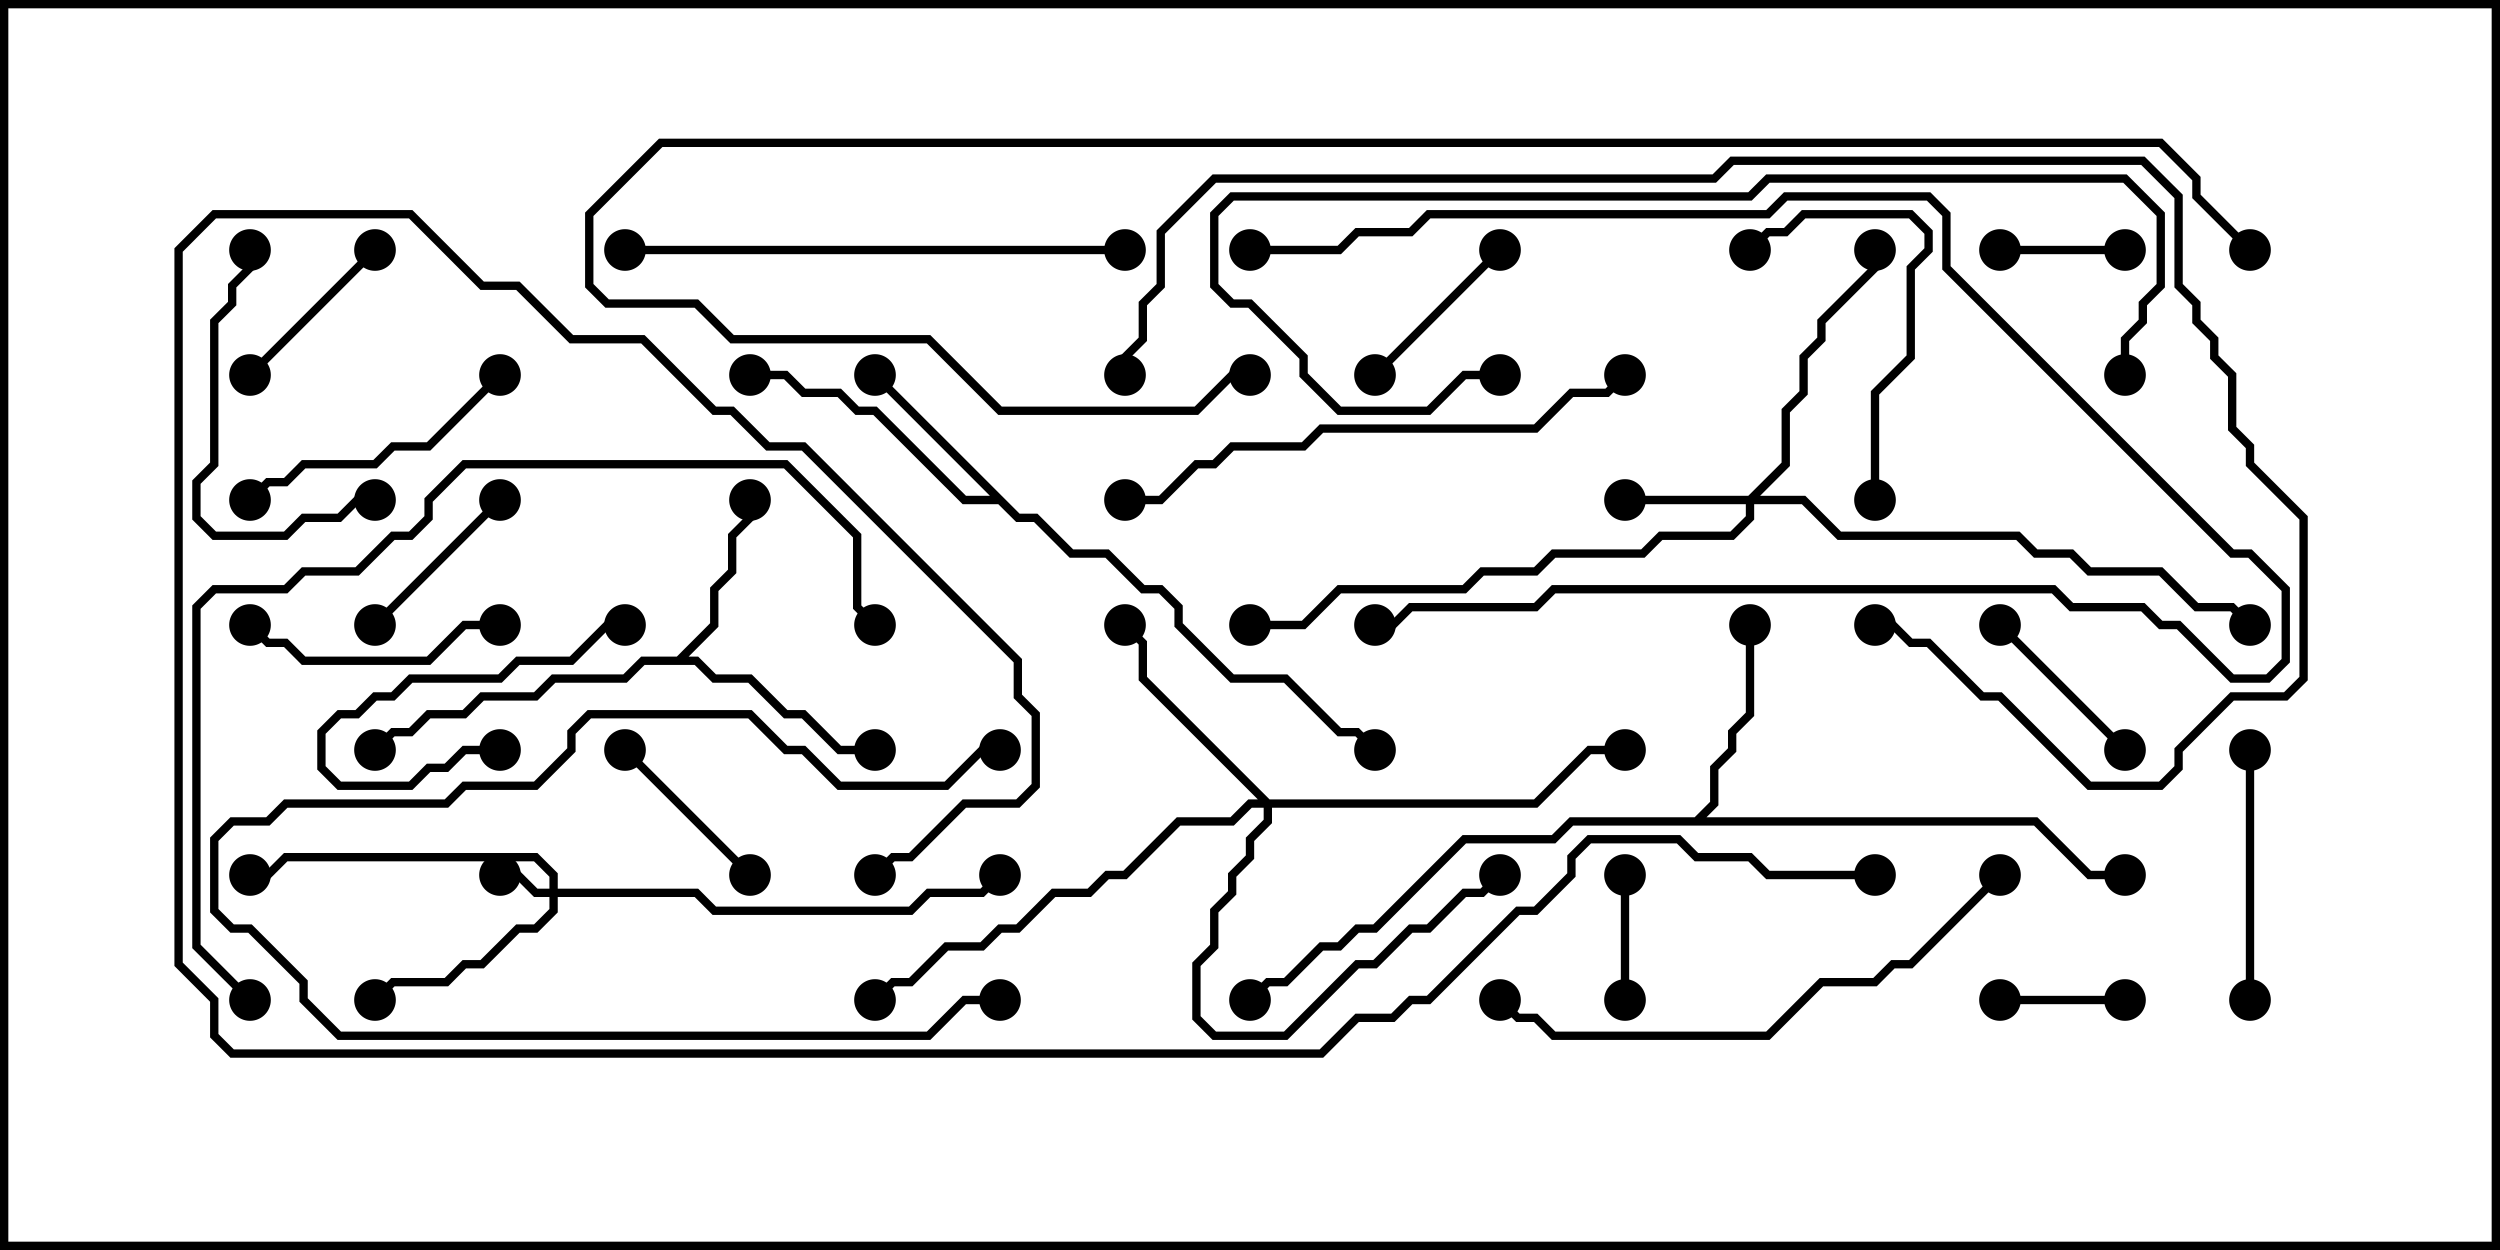 <svg version="1.1" width="30" height="15" xmlns="http://www.w3.org/2000/svg"><path d="M8.122,7.879L8.521,7.479L8.521,7.051L8.736,6.836L8.736,6.408L8.95,6.194L8.95,6L9.05,6L9.05,6.235L8.836,6.449L8.836,6.878L8.621,7.092L8.621,7.521L8.264,7.879L8.378,7.879L8.592,8.093L9.021,8.093L9.449,8.521L9.664,8.521L10.092,8.95L10.5,8.95L10.5,9.05L10.051,9.05L9.622,8.621L9.408,8.621L8.979,8.193L8.551,8.193L8.336,7.979L7.735,7.979L7.521,8.193L6.664,8.193L6.449,8.407L5.806,8.407L5.592,8.621L5.164,8.621L4.949,8.836L4.735,8.836L4.535,9.035L4.465,8.965L4.694,8.736L4.908,8.736L5.122,8.521L5.551,8.521L5.765,8.307L6.408,8.307L6.622,8.093L7.479,8.093L7.694,7.879z" stroke="none"/><path d="M12.235,6.164L12.449,6.164L12.878,6.593L13.306,6.593L13.735,7.021L13.949,7.021L14.193,7.265L14.193,7.479L14.806,8.093L15.449,8.093L16.092,8.736L16.306,8.736L16.535,8.965L16.465,9.035L16.265,8.836L16.051,8.836L15.408,8.193L14.765,8.193L14.093,7.521L14.093,7.306L13.908,7.121L13.694,7.121L13.265,6.693L12.836,6.693L12.408,6.264L12.194,6.264L11.979,6.05L11.551,6.05L10.479,4.979L10.265,4.979L10.051,4.764L9.622,4.764L9.408,4.55L9,4.55L9,4.45L9.449,4.45L9.664,4.664L10.092,4.664L10.306,4.879L10.521,4.879L11.592,5.95L11.879,5.95L10.465,4.535L10.535,4.465z" stroke="none"/><path d="M20.336,9.807L20.521,9.622L20.521,9.194L20.736,8.979L20.736,8.765L20.95,8.551L20.95,7.5L21.05,7.5L21.05,8.592L20.836,8.806L20.836,9.021L20.621,9.235L20.621,9.664L20.478,9.807L24.449,9.807L25.092,10.45L25.5,10.45L25.5,10.55L25.051,10.55L24.408,9.907L18.878,9.907L18.664,10.121L17.592,10.121L16.521,11.193L16.306,11.193L16.092,11.407L15.878,11.407L15.449,11.836L15.235,11.836L15.035,12.035L14.965,11.965L15.194,11.736L15.408,11.736L15.836,11.307L16.051,11.307L16.265,11.093L16.479,11.093L17.551,10.021L18.622,10.021L18.836,9.807z" stroke="none"/><path d="M6.593,10.664L6.593,10.521L6.408,10.336L3.449,10.336L3.235,10.55L3,10.55L3,10.45L3.194,10.45L3.408,10.236L6.449,10.236L6.693,10.479L6.693,10.664L8.378,10.664L8.592,10.879L10.908,10.879L11.122,10.664L11.765,10.664L11.965,10.465L12.035,10.535L11.806,10.764L11.164,10.764L10.949,10.979L8.551,10.979L8.336,10.764L6.693,10.764L6.693,10.949L6.449,11.193L6.235,11.193L5.806,11.621L5.592,11.621L5.378,11.836L4.735,11.836L4.535,12.035L4.465,11.965L4.694,11.736L5.336,11.736L5.551,11.521L5.765,11.521L6.194,11.093L6.408,11.093L6.593,10.908L6.593,10.764L6.408,10.764L6.194,10.55L6,10.55L6,10.45L6.235,10.45L6.449,10.664z" stroke="none"/><path d="M20.979,5.95L21.379,5.551L21.379,4.908L21.593,4.694L21.593,4.265L21.807,4.051L21.807,3.836L22.45,3.194L22.45,3L22.55,3L22.55,3.235L21.907,3.878L21.907,4.092L21.693,4.306L21.693,4.735L21.479,4.949L21.479,5.592L21.121,5.95L21.664,5.95L22.092,6.379L24.235,6.379L24.449,6.593L24.878,6.593L25.092,6.807L25.949,6.807L26.378,7.236L26.806,7.236L27.035,7.465L26.965,7.535L26.765,7.336L26.336,7.336L25.908,6.907L25.051,6.907L24.836,6.693L24.408,6.693L24.194,6.479L22.051,6.479L21.622,6.05L21.05,6.05L21.05,6.235L20.806,6.479L19.949,6.479L19.735,6.693L18.664,6.693L18.449,6.907L17.806,6.907L17.592,7.121L16.092,7.121L15.664,7.55L15,7.55L15,7.45L15.622,7.45L16.051,7.021L17.551,7.021L17.765,6.807L18.408,6.807L18.622,6.593L19.694,6.593L19.908,6.379L20.765,6.379L20.95,6.194L20.95,6.05L19.5,6.05L19.5,5.95z" stroke="none"/><path d="M15.235,9.593L18.408,9.593L19.051,8.95L19.5,8.95L19.5,9.05L19.092,9.05L18.449,9.693L15.264,9.693L15.264,9.878L15.05,10.092L15.05,10.306L14.836,10.521L14.836,10.735L14.621,10.949L14.621,11.378L14.407,11.592L14.407,12.194L14.592,12.379L15.408,12.379L16.265,11.521L16.479,11.521L16.908,11.093L17.122,11.093L17.551,10.664L17.765,10.664L17.965,10.465L18.035,10.535L17.806,10.764L17.592,10.764L17.164,11.193L16.949,11.193L16.521,11.621L16.306,11.621L15.449,12.479L14.551,12.479L14.307,12.235L14.307,11.551L14.521,11.336L14.521,10.908L14.736,10.694L14.736,10.479L14.95,10.265L14.95,10.051L15.164,9.836L15.164,9.693L15.021,9.693L14.806,9.907L14.164,9.907L13.521,10.55L13.306,10.55L13.092,10.764L12.664,10.764L12.235,11.193L12.021,11.193L11.806,11.407L11.378,11.407L10.949,11.836L10.735,11.836L10.535,12.035L10.465,11.965L10.694,11.736L10.908,11.736L11.336,11.307L11.765,11.307L11.979,11.093L12.194,11.093L12.622,10.664L13.051,10.664L13.265,10.45L13.479,10.45L14.122,9.807L14.765,9.807L14.979,9.593L15.094,9.593L13.664,8.164L13.664,7.735L13.465,7.535L13.535,7.465L13.764,7.694L13.764,8.122z" stroke="none"/><path d="M24,3.05L24,2.95L25.5,2.95L25.5,3.05z" stroke="none"/><path d="M19.55,12L19.45,12L19.45,10.5L19.55,10.5z" stroke="none"/><path d="M25.5,11.95L25.5,12.05L24,12.05L24,11.95z" stroke="none"/><path d="M4.465,2.965L4.535,3.035L3.035,4.535L2.965,4.465z" stroke="none"/><path d="M23.965,7.535L24.035,7.465L25.535,8.965L25.465,9.035z" stroke="none"/><path d="M9.035,10.465L8.965,10.535L7.465,9.035L7.535,8.965z" stroke="none"/><path d="M6,8.95L6,9.05L5.592,9.05L5.378,9.264L5.164,9.264L4.949,9.479L4.051,9.479L3.807,9.235L3.807,8.765L4.051,8.521L4.265,8.521L4.479,8.307L4.694,8.307L4.908,8.093L5.979,8.093L6.194,7.879L6.836,7.879L7.265,7.45L7.5,7.45L7.5,7.55L7.306,7.55L6.878,7.979L6.235,7.979L6.021,8.193L4.949,8.193L4.735,8.407L4.521,8.407L4.306,8.621L4.092,8.621L3.907,8.806L3.907,9.194L4.092,9.379L4.908,9.379L5.122,9.164L5.336,9.164L5.551,8.95z" stroke="none"/><path d="M5.965,5.965L6.035,6.035L4.535,7.535L4.465,7.465z" stroke="none"/><path d="M17.965,2.965L18.035,3.035L16.535,4.535L16.465,4.465z" stroke="none"/><path d="M26.95,9L27.05,9L27.05,12L26.95,12z" stroke="none"/><path d="M12,11.95L12,12.05L11.592,12.05L11.164,12.479L4.051,12.479L3.593,12.021L3.593,11.806L2.979,11.193L2.765,11.193L2.521,10.949L2.521,10.051L2.765,9.807L3.194,9.807L3.408,9.593L5.336,9.593L5.551,9.379L6.408,9.379L6.807,8.979L6.807,8.765L7.051,8.521L9.021,8.521L9.449,8.95L9.664,8.95L10.092,9.379L11.336,9.379L11.765,8.95L12,8.95L12,9.05L11.806,9.05L11.378,9.479L10.051,9.479L9.622,9.05L9.408,9.05L8.979,8.621L7.092,8.621L6.907,8.806L6.907,9.021L6.449,9.479L5.592,9.479L5.378,9.693L3.449,9.693L3.235,9.907L2.806,9.907L2.621,10.092L2.621,10.908L2.806,11.093L3.021,11.093L3.693,11.765L3.693,11.979L4.092,12.379L11.122,12.379L11.551,11.95z" stroke="none"/><path d="M6,7.45L6,7.55L5.592,7.55L5.164,7.979L3.622,7.979L3.408,7.764L3.194,7.764L2.965,7.535L3.035,7.465L3.235,7.664L3.449,7.664L3.664,7.879L5.122,7.879L5.551,7.45z" stroke="none"/><path d="M5.965,4.465L6.035,4.535L5.164,5.407L4.735,5.407L4.521,5.621L3.664,5.621L3.449,5.836L3.235,5.836L3.035,6.035L2.965,5.965L3.194,5.736L3.408,5.736L3.622,5.521L4.479,5.521L4.694,5.307L5.122,5.307z" stroke="none"/><path d="M2.95,3L3.05,3L3.05,3.235L2.836,3.449L2.836,3.664L2.621,3.878L2.621,5.592L2.407,5.806L2.407,6.194L2.592,6.379L3.408,6.379L3.622,6.164L4.051,6.164L4.265,5.95L4.5,5.95L4.5,6.05L4.306,6.05L4.092,6.264L3.664,6.264L3.449,6.479L2.551,6.479L2.307,6.235L2.307,5.765L2.521,5.551L2.521,3.836L2.736,3.622L2.736,3.408L2.95,3.194z" stroke="none"/><path d="M22.55,6L22.45,6L22.45,4.694L22.879,4.265L22.879,3.194L23.093,2.979L23.093,2.806L22.908,2.621L21.664,2.621L21.449,2.836L21.235,2.836L21.035,3.035L20.965,2.965L21.194,2.736L21.408,2.736L21.622,2.521L22.949,2.521L23.193,2.765L23.193,3.021L22.979,3.235L22.979,4.306L22.55,4.735z" stroke="none"/><path d="M15,3.05L15,2.95L16.051,2.95L16.265,2.736L16.908,2.736L17.122,2.521L21.194,2.521L21.408,2.307L23.164,2.307L23.407,2.551L23.407,3.194L26.806,6.593L27.021,6.593L27.479,7.051L27.479,7.949L27.235,8.193L26.765,8.193L26.122,7.55L25.908,7.55L25.694,7.336L24.836,7.336L24.622,7.121L18.664,7.121L18.449,7.336L16.949,7.336L16.735,7.55L16.5,7.55L16.5,7.45L16.694,7.45L16.908,7.236L18.408,7.236L18.622,7.021L24.664,7.021L24.878,7.236L25.735,7.236L25.949,7.45L26.164,7.45L26.806,8.093L27.194,8.093L27.379,7.908L27.379,7.092L26.979,6.693L26.765,6.693L23.307,3.235L23.307,2.592L23.122,2.407L21.449,2.407L21.235,2.621L17.164,2.621L16.949,2.836L16.306,2.836L16.092,3.05z" stroke="none"/><path d="M13.5,2.95L13.5,3.05L7.5,3.05L7.5,2.95z" stroke="none"/><path d="M13.5,6.05L13.5,5.95L13.908,5.95L14.336,5.521L14.551,5.521L14.765,5.307L15.622,5.307L15.836,5.093L18.408,5.093L18.836,4.664L19.265,4.664L19.465,4.465L19.535,4.535L19.306,4.764L18.878,4.764L18.449,5.193L15.878,5.193L15.664,5.407L14.806,5.407L14.592,5.621L14.378,5.621L13.949,6.05z" stroke="none"/><path d="M23.965,10.465L24.035,10.535L22.949,11.621L22.735,11.621L22.521,11.836L21.878,11.836L21.235,12.479L18.622,12.479L18.408,12.264L18.194,12.264L17.965,12.035L18.035,11.965L18.235,12.164L18.449,12.164L18.664,12.379L21.194,12.379L21.836,11.736L22.479,11.736L22.694,11.521L22.908,11.521z" stroke="none"/><path d="M18,4.45L18,4.55L17.592,4.55L17.164,4.979L16.051,4.979L15.593,4.521L15.593,4.306L14.979,3.693L14.765,3.693L14.521,3.449L14.521,2.551L14.765,2.307L20.979,2.307L21.194,2.093L25.521,2.093L25.979,2.551L25.979,3.449L25.764,3.664L25.764,3.878L25.55,4.092L25.55,4.5L25.45,4.5L25.45,4.051L25.664,3.836L25.664,3.622L25.879,3.408L25.879,2.592L25.479,2.193L21.235,2.193L21.021,2.407L14.806,2.407L14.621,2.592L14.621,3.408L14.806,3.593L15.021,3.593L15.693,4.265L15.693,4.479L16.092,4.879L17.122,4.879L17.551,4.45z" stroke="none"/><path d="M3.035,11.965L2.965,12.035L2.307,11.378L2.307,7.265L2.551,7.021L3.408,7.021L3.622,6.807L4.265,6.807L4.694,6.379L4.908,6.379L5.093,6.194L5.093,5.979L5.551,5.521L9.449,5.521L10.336,6.408L10.336,7.265L10.535,7.465L10.465,7.535L10.236,7.306L10.236,6.449L9.408,5.621L5.592,5.621L5.193,6.021L5.193,6.235L4.949,6.479L4.735,6.479L4.306,6.907L3.664,6.907L3.449,7.121L2.592,7.121L2.407,7.306L2.407,11.336z" stroke="none"/><path d="M13.55,4.5L13.45,4.5L13.45,4.265L13.664,4.051L13.664,3.622L13.879,3.408L13.879,2.765L14.551,2.093L20.551,2.093L20.765,1.879L25.735,1.879L26.193,2.336L26.193,3.408L26.407,3.622L26.407,3.836L26.621,4.051L26.621,4.265L26.836,4.479L26.836,5.122L27.05,5.336L27.05,5.551L27.693,6.194L27.693,8.164L27.449,8.407L26.806,8.407L26.193,9.021L26.193,9.235L25.949,9.479L25.051,9.479L23.979,8.407L23.765,8.407L23.122,7.764L22.908,7.764L22.694,7.55L22.5,7.55L22.5,7.45L22.735,7.45L22.949,7.664L23.164,7.664L23.806,8.307L24.021,8.307L25.092,9.379L25.908,9.379L26.093,9.194L26.093,8.979L26.765,8.307L27.408,8.307L27.593,8.122L27.593,6.235L26.95,5.592L26.95,5.378L26.736,5.164L26.736,4.521L26.521,4.306L26.521,4.092L26.307,3.878L26.307,3.664L26.093,3.449L26.093,2.378L25.694,1.979L20.806,1.979L20.592,2.193L14.592,2.193L13.979,2.806L13.979,3.449L13.764,3.664L13.764,4.092L13.55,4.306z" stroke="none"/><path d="M22.5,10.45L22.5,10.55L21.194,10.55L20.979,10.336L20.336,10.336L20.122,10.121L19.092,10.121L18.907,10.306L18.907,10.521L18.449,10.979L18.235,10.979L17.164,12.05L16.949,12.05L16.735,12.264L16.306,12.264L15.878,12.693L2.765,12.693L2.521,12.449L2.521,12.021L2.093,11.592L2.093,2.979L2.551,2.521L4.949,2.521L5.806,3.379L6.235,3.379L6.878,4.021L7.735,4.021L8.592,4.879L8.806,4.879L9.235,5.307L9.664,5.307L12.264,7.908L12.264,8.336L12.479,8.551L12.479,9.449L12.235,9.693L11.592,9.693L10.949,10.336L10.735,10.336L10.535,10.535L10.465,10.465L10.694,10.236L10.908,10.236L11.551,9.593L12.194,9.593L12.379,9.408L12.379,8.592L12.164,8.378L12.164,7.949L9.622,5.407L9.194,5.407L8.765,4.979L8.551,4.979L7.694,4.121L6.836,4.121L6.194,3.479L5.765,3.479L4.908,2.621L2.592,2.621L2.193,3.021L2.193,11.551L2.621,11.979L2.621,12.408L2.806,12.593L15.836,12.593L16.265,12.164L16.694,12.164L16.908,11.95L17.122,11.95L18.194,10.879L18.408,10.879L18.807,10.479L18.807,10.265L19.051,10.021L20.164,10.021L20.378,10.236L21.021,10.236L21.235,10.45z" stroke="none"/><path d="M27.035,2.965L26.965,3.035L26.307,2.378L26.307,2.164L25.908,1.764L7.949,1.764L7.121,2.592L7.121,3.408L7.306,3.593L8.378,3.593L8.806,4.021L11.164,4.021L12.021,4.879L14.336,4.879L14.765,4.45L15,4.45L15,4.55L14.806,4.55L14.378,4.979L11.979,4.979L11.122,4.121L8.765,4.121L8.336,3.693L7.265,3.693L7.021,3.449L7.021,2.551L7.908,1.664L25.949,1.664L26.407,2.122L26.407,2.336z" stroke="none"/><circle cx="9" cy="6" r="0.25" stroke-width="0" fill="#000" /><circle cx="10.5" cy="9" r="0.25" stroke-width="0" fill="#000" /><circle cx="4.5" cy="9" r="0.25" stroke-width="0" fill="#000" /><circle cx="10.5" cy="4.5" r="0.25" stroke-width="0" fill="#000" /><circle cx="9" cy="4.5" r="0.25" stroke-width="0" fill="#000" /><circle cx="16.5" cy="9" r="0.25" stroke-width="0" fill="#000" /><circle cx="21" cy="7.5" r="0.25" stroke-width="0" fill="#000" /><circle cx="25.5" cy="10.5" r="0.25" stroke-width="0" fill="#000" /><circle cx="15" cy="12" r="0.25" stroke-width="0" fill="#000" /><circle cx="6" cy="10.5" r="0.25" stroke-width="0" fill="#000" /><circle cx="4.5" cy="12" r="0.25" stroke-width="0" fill="#000" /><circle cx="3" cy="10.5" r="0.25" stroke-width="0" fill="#000" /><circle cx="12" cy="10.5" r="0.25" stroke-width="0" fill="#000" /><circle cx="19.5" cy="6" r="0.25" stroke-width="0" fill="#000" /><circle cx="22.5" cy="3" r="0.25" stroke-width="0" fill="#000" /><circle cx="15" cy="7.5" r="0.25" stroke-width="0" fill="#000" /><circle cx="27" cy="7.5" r="0.25" stroke-width="0" fill="#000" /><circle cx="13.5" cy="7.5" r="0.25" stroke-width="0" fill="#000" /><circle cx="18" cy="10.5" r="0.25" stroke-width="0" fill="#000" /><circle cx="19.5" cy="9" r="0.25" stroke-width="0" fill="#000" /><circle cx="10.5" cy="12" r="0.25" stroke-width="0" fill="#000" /><circle cx="24" cy="3" r="0.25" stroke-width="0" fill="#000" /><circle cx="25.5" cy="3" r="0.25" stroke-width="0" fill="#000" /><circle cx="19.5" cy="12" r="0.25" stroke-width="0" fill="#000" /><circle cx="19.5" cy="10.5" r="0.25" stroke-width="0" fill="#000" /><circle cx="25.5" cy="12" r="0.25" stroke-width="0" fill="#000" /><circle cx="24" cy="12" r="0.25" stroke-width="0" fill="#000" /><circle cx="4.5" cy="3" r="0.25" stroke-width="0" fill="#000" /><circle cx="3" cy="4.5" r="0.25" stroke-width="0" fill="#000" /><circle cx="24" cy="7.5" r="0.25" stroke-width="0" fill="#000" /><circle cx="25.5" cy="9" r="0.25" stroke-width="0" fill="#000" /><circle cx="9" cy="10.5" r="0.25" stroke-width="0" fill="#000" /><circle cx="7.5" cy="9" r="0.25" stroke-width="0" fill="#000" /><circle cx="6" cy="9" r="0.25" stroke-width="0" fill="#000" /><circle cx="7.5" cy="7.5" r="0.25" stroke-width="0" fill="#000" /><circle cx="6" cy="6" r="0.25" stroke-width="0" fill="#000" /><circle cx="4.5" cy="7.5" r="0.25" stroke-width="0" fill="#000" /><circle cx="18" cy="3" r="0.25" stroke-width="0" fill="#000" /><circle cx="16.5" cy="4.5" r="0.25" stroke-width="0" fill="#000" /><circle cx="27" cy="9" r="0.25" stroke-width="0" fill="#000" /><circle cx="27" cy="12" r="0.25" stroke-width="0" fill="#000" /><circle cx="12" cy="12" r="0.25" stroke-width="0" fill="#000" /><circle cx="12" cy="9" r="0.25" stroke-width="0" fill="#000" /><circle cx="6" cy="7.5" r="0.25" stroke-width="0" fill="#000" /><circle cx="3" cy="7.5" r="0.25" stroke-width="0" fill="#000" /><circle cx="6" cy="4.5" r="0.25" stroke-width="0" fill="#000" /><circle cx="3" cy="6" r="0.25" stroke-width="0" fill="#000" /><circle cx="3" cy="3" r="0.25" stroke-width="0" fill="#000" /><circle cx="4.5" cy="6" r="0.25" stroke-width="0" fill="#000" /><circle cx="22.5" cy="6" r="0.25" stroke-width="0" fill="#000" /><circle cx="21" cy="3" r="0.25" stroke-width="0" fill="#000" /><circle cx="15" cy="3" r="0.25" stroke-width="0" fill="#000" /><circle cx="16.5" cy="7.5" r="0.25" stroke-width="0" fill="#000" /><circle cx="13.5" cy="3" r="0.25" stroke-width="0" fill="#000" /><circle cx="7.5" cy="3" r="0.25" stroke-width="0" fill="#000" /><circle cx="13.5" cy="6" r="0.25" stroke-width="0" fill="#000" /><circle cx="19.5" cy="4.5" r="0.25" stroke-width="0" fill="#000" /><circle cx="24" cy="10.5" r="0.25" stroke-width="0" fill="#000" /><circle cx="18" cy="12" r="0.25" stroke-width="0" fill="#000" /><circle cx="18" cy="4.5" r="0.25" stroke-width="0" fill="#000" /><circle cx="25.5" cy="4.5" r="0.25" stroke-width="0" fill="#000" /><circle cx="3" cy="12" r="0.25" stroke-width="0" fill="#000" /><circle cx="10.5" cy="7.5" r="0.25" stroke-width="0" fill="#000" /><circle cx="13.5" cy="4.5" r="0.25" stroke-width="0" fill="#000" /><circle cx="22.5" cy="7.5" r="0.25" stroke-width="0" fill="#000" /><circle cx="22.5" cy="10.5" r="0.25" stroke-width="0" fill="#000" /><circle cx="10.5" cy="10.5" r="0.25" stroke-width="0" fill="#000" /><circle cx="27" cy="3" r="0.25" stroke-width="0" fill="#000" /><circle cx="15" cy="4.5" r="0.25" stroke-width="0" fill="#000" /><rect x="0" y="0" width="30" height="15" stroke-width="0.2" stroke="#000" fill="none" /></svg>